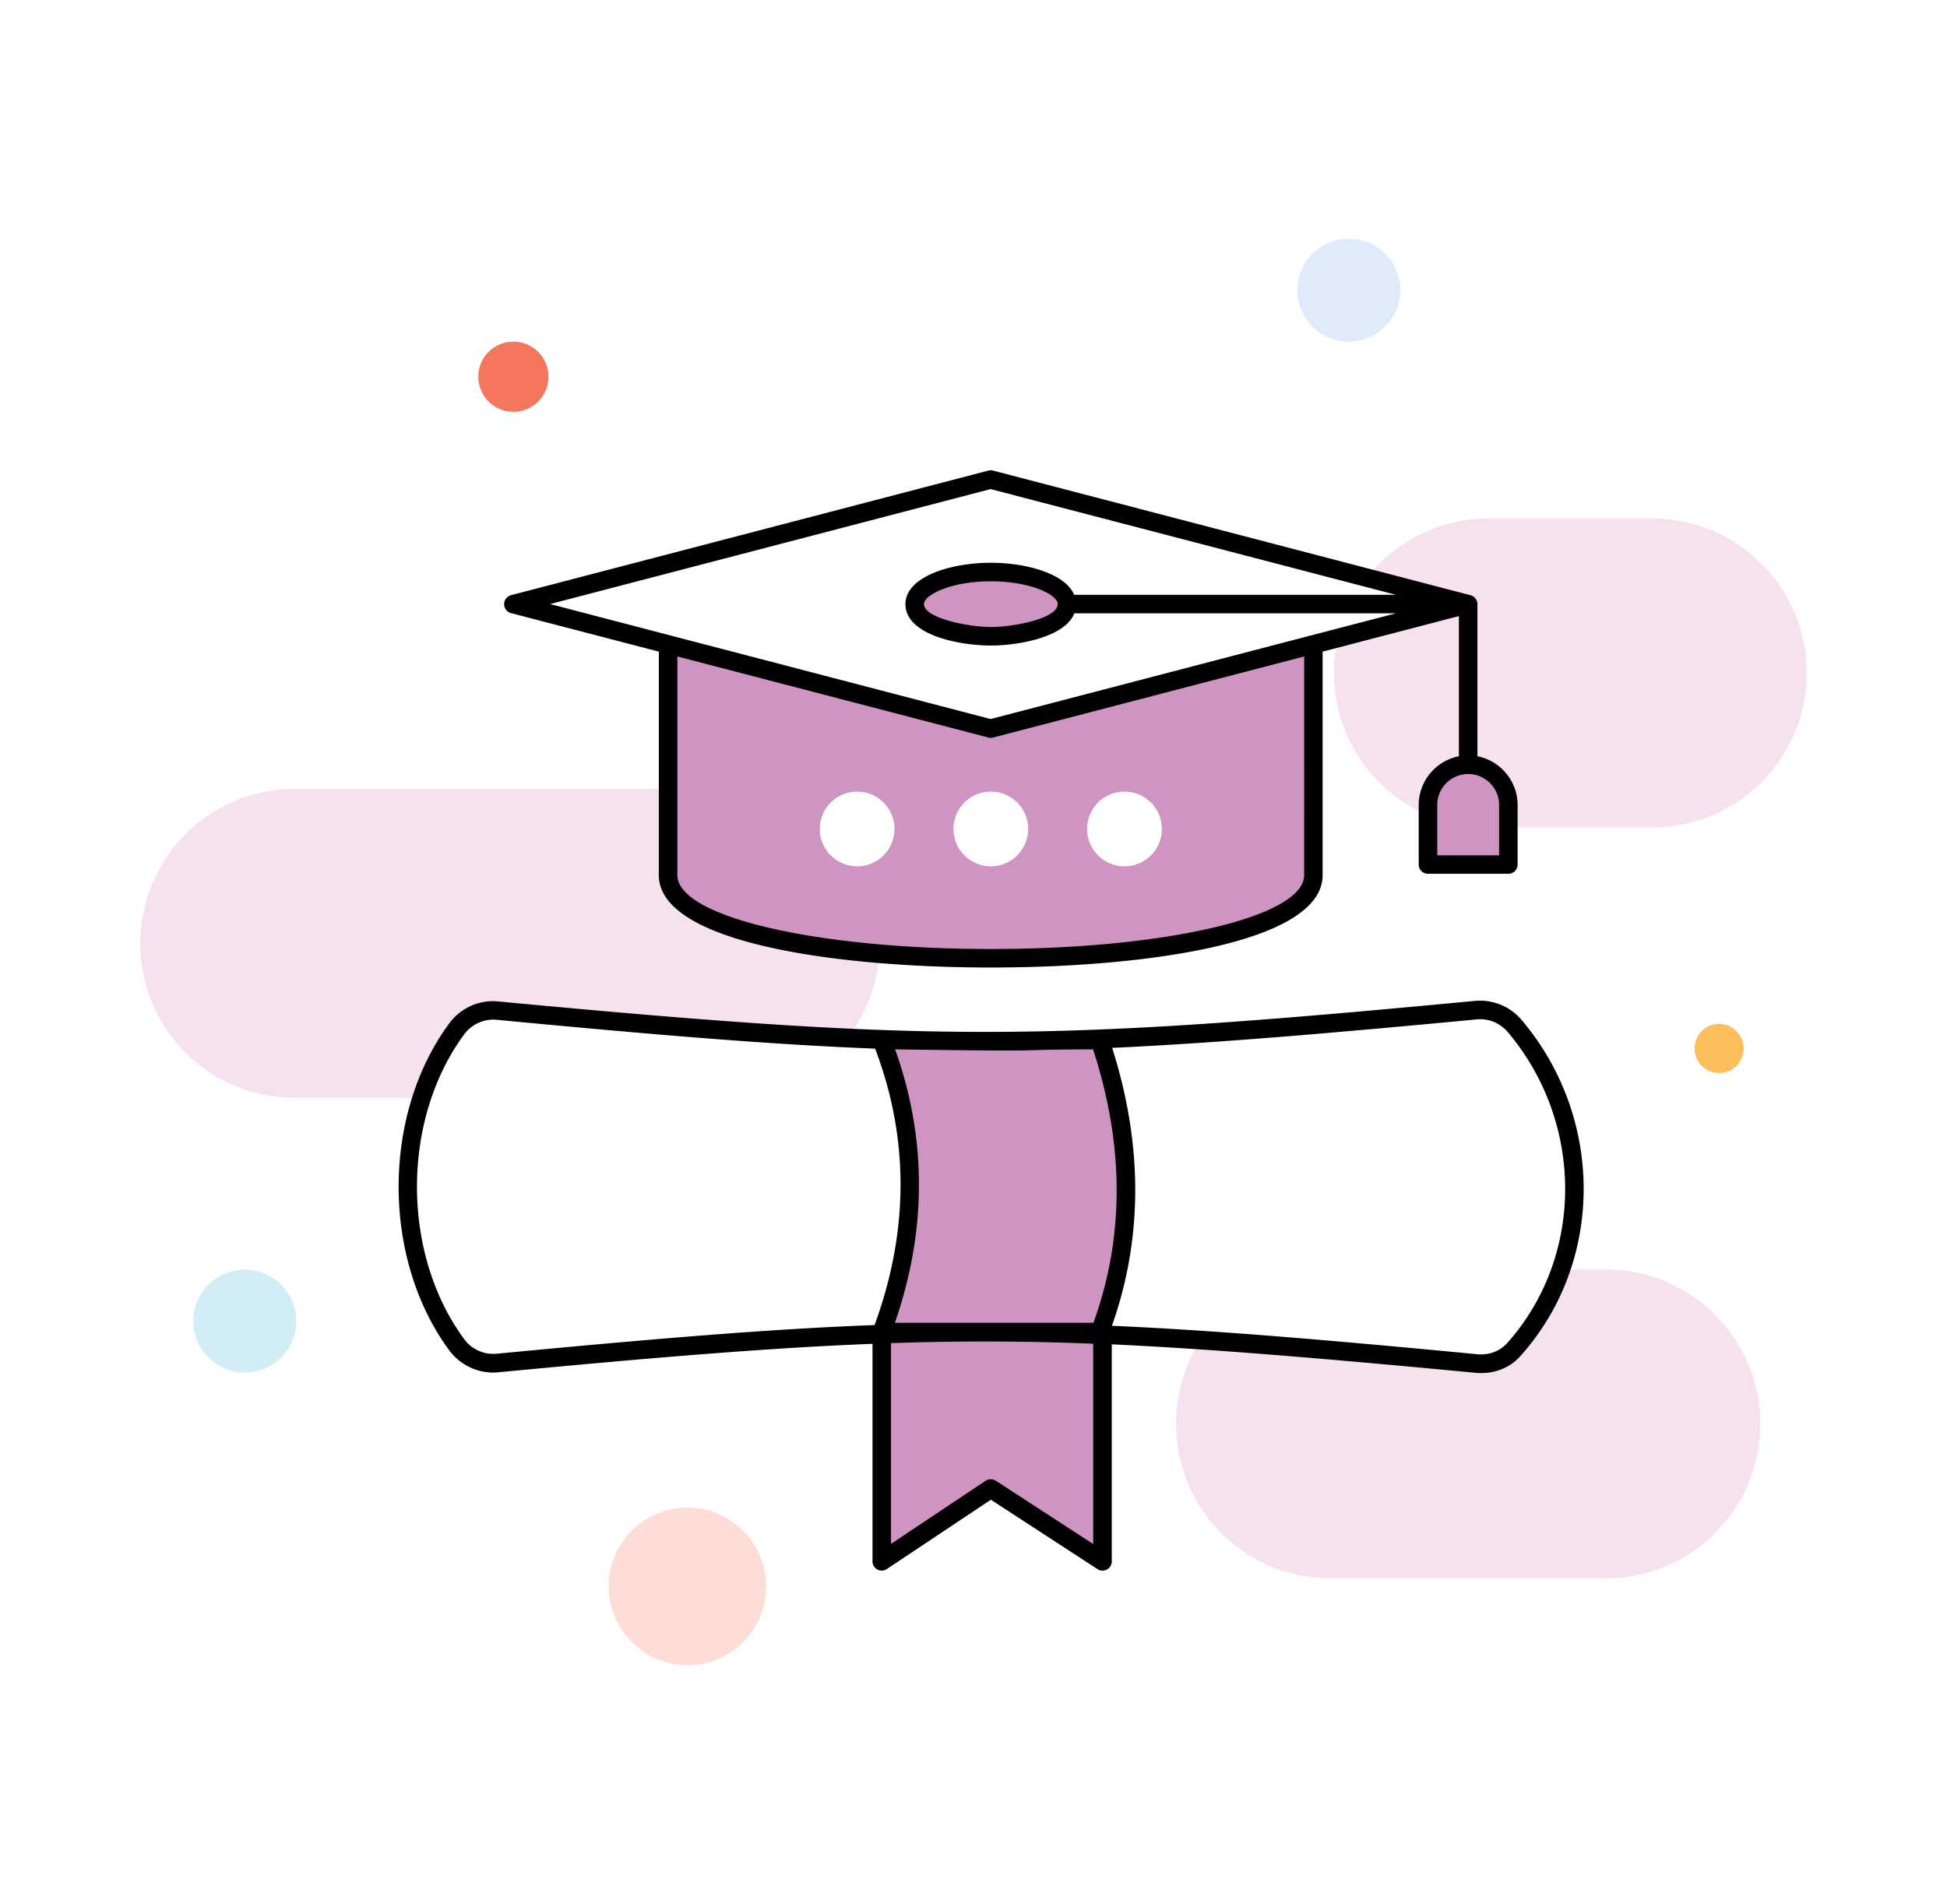<?xml version="1.0" encoding="UTF-8" standalone="no"?>
<svg
   xmlns:dc="http://purl.org/dc/elements/1.1/"
   xmlns:cc="http://creativecommons.org/ns#"
   xmlns:rdf="http://www.w3.org/1999/02/22-rdf-syntax-ns#"
   xmlns:svg="http://www.w3.org/2000/svg"
   xmlns="http://www.w3.org/2000/svg"
   xmlns:sodipodi="http://sodipodi.sourceforge.net/DTD/sodipodi-0.dtd"
   xmlns:inkscape="http://www.inkscape.org/namespaces/inkscape"
   width="233.666"
   height="228.505"
   viewBox="0 0 61.824 60.459"
   version="1.1"
   id="svg1034"
   inkscape:version="1.0.1 (3bc2e813f5, 2020-09-07)"
   sodipodi:docname="degree.svg"
   inkscape:export-filename="C:\Users\keega\Documents\cannlytics\assets\images\illustrations\multi-tone\degree.png"
   inkscape:export-xdpi="96"
   inkscape:export-ydpi="96">
  <defs
     id="defs1028">
    <clipPath
       clipPathUnits="userSpaceOnUse"
       id="clipPath1824">
      <path
         d="m 466.283,741.164 h 63.482 v -19.581 h -63.482 z"
         id="path1822"
         inkscape:connector-curvature="0" />
    </clipPath>
    <filter
       inkscape:collect="always"
       style="color-interpolation-filters:sRGB"
       id="filter2984"
       x="-4.8417312e-05"
       width="1"
       y="-5.6567825e-05"
       height="1">
      <feGaussianBlur
         inkscape:collect="always"
         stdDeviation="0.001"
         id="feGaussianBlur2986" />
    </filter>
  </defs>
  <sodipodi:namedview
     id="base"
     pagecolor="#323443"
     bordercolor="#666666"
     borderopacity="1.0"
     inkscape:pageopacity="0"
     inkscape:pageshadow="2"
     inkscape:zoom="1.4"
     inkscape:cx="108.88343"
     inkscape:cy="135.25169"
     inkscape:document-units="mm"
     inkscape:current-layer="layer1"
     inkscape:document-rotation="0"
     showgrid="false"
     inkscape:window-width="1624"
     inkscape:window-height="997"
     inkscape:window-x="230"
     inkscape:window-y="94"
     inkscape:window-maximized="0"
     units="px" />
  <g
     inkscape:label="Layer 1"
     inkscape:groupmode="layer"
     id="layer1"
     transform="translate(-75.677,-103.574)"
     style="filter:url(#filter2984)">
    <path
       fill="#f6e2ee"
       d="m 98.704,128.627 h -13.668 a 4.905,4.905 0 1 0 0,9.811 h 13.669 a 4.905,4.905 0 0 0 0,-9.811 z m 29.438,-8.587 h -5.201 a 4.905,4.905 0 1 0 0,9.811 h 5.201 a 4.905,4.905 0 1 0 0,-9.811 z m -1.474,23.847 h -8.741 a 4.905,4.905 0 0 0 0,9.811 h 8.741 a 4.905,4.905 0 1 0 0,-9.811 z"
       id="path2"
       style="stroke-width:0.588" />
    <path
       fill="#ffffff"
       d="m 90.173,136.255 c -2.074,2.826 -2.074,7.191 0,10.016 a 1.444,1.444 0 0 0 1.294,0.588 c 13.846,-1.315 17.168,-1.31 31.106,0.018 0.43,0.041 0.872,-0.109 1.161,-0.431 2.482,-2.762 2.634,-7.205 0.051,-10.275 a 1.449,1.449 0 0 0 -1.239,-0.517 c -13.915,1.325 -17.242,1.329 -31.08,0.016 a 1.444,1.444 0 0 0 -1.293,0.588 z"
       id="path4"
       style="stroke-width:0.588" />
    <path
       fill="#cf95c2"
       d="m 110.599,145.877 h -6.92 c 1.151,-3.067 1.223,-6.155 0,-9.271 h 6.92 c 1.108,3.26 1.115,6.352 0,9.271 z m 0.088,7.277 -3.548,-2.309 -3.46,2.309 v -7.277 h 7.009 z m 6.698,-29.894 H 96.893 v 8.107 c 0,3.514 20.491,3.514 20.491,0 v -8.106 z"
       id="path6"
       style="stroke-width:0.588" />
    <path
       fill="#ffffff"
       d="m 91.979,122.76 15.156,-3.955 15.163,3.955 -15.163,3.955 z"
       id="path8"
       style="stroke-width:0.588" />
    <path
       fill="#cf95c2"
       d="m 122.298,127.863 a 1.276,1.276 0 0 0 -1.276,1.276 v 1.89 h 2.552 v -1.89 a 1.276,1.276 0 0 0 -1.276,-1.276 z"
       id="path10"
       style="stroke-width:0.588" />
    <circle
       cx="102.894"
       cy="129.899"
       r="1.187"
       fill="#ffffff"
       id="circle12"
       style="stroke-width:0.588" />
    <circle
       cx="107.139"
       cy="129.899"
       r="1.187"
       fill="#ffffff"
       id="circle14"
       style="stroke-width:0.588" />
    <circle
       cx="111.383"
       cy="129.899"
       r="1.187"
       fill="#ffffff"
       id="circle16"
       style="stroke-width:0.588" />
    <ellipse
       cx="107.138"
       cy="122.76"
       fill="#cf95c2"
       rx="2.418"
       ry="1.021"
       id="ellipse18"
       style="stroke-width:0.588" />
    <path
       fill="#010101"
       d="m 124.008,135.981 a 1.735,1.735 0 0 0 -1.488,-0.623 c -13.761,1.305 -17.232,1.317 -31.027,0.018 -0.606,-0.059 -1.199,0.212 -1.558,0.706 -2.134,2.905 -2.134,7.455 0,10.366 0.359,0.488 0.953,0.764 1.558,0.706 4.992,-0.476 8.62,-0.776 11.889,-0.905 v 6.909 a 0.293,0.293 0 0 0 0.459,0.241 l 3.299,-2.199 3.387,2.205 a 0.297,0.297 0 0 0 0.3,0.011 c 0.094,-0.053 0.153,-0.153 0.153,-0.259 v -6.891 c 3.175,0.147 6.738,0.447 11.565,0.905 0.059,0.007 0.112,0.007 0.17,0.007 0.482,0 0.935,-0.194 1.235,-0.535 2.663,-2.958 2.687,-7.538 0.059,-10.66 z m -13.623,0.917 c 0.994,3.046 1,5.968 0.011,8.684 H 104.093 c 1.017,-2.94 1.017,-5.856 0.007,-8.684 5.56,0.08 3.271,0.009 6.285,0 z m -18.944,9.666 c -0.4,0.035 -0.794,-0.141 -1.029,-0.47 -1.993,-2.711 -1.993,-6.956 0,-9.666 0.235,-0.323 0.629,-0.506 1.029,-0.47 5.051,0.482 8.72,0.788 12.024,0.917 1.082,2.846 1.076,5.797 -0.018,8.778 -3.304,0.124 -6.956,0.429 -12.006,0.911 z m 18.95,6.044 -3.093,-2.011 a 0.303,0.303 0 0 0 -0.323,0 l -3.005,2.005 v -6.374 c 2.175,-0.076 4.216,-0.071 6.421,0.018 z m 13.123,-6.362 c -0.218,0.241 -0.564,0.365 -0.911,0.335 -4.851,-0.464 -8.426,-0.764 -11.618,-0.905 0.982,-2.775 0.988,-5.739 0.007,-8.825 3.181,-0.147 6.75,-0.447 11.583,-0.905 0.376,-0.035 0.741,0.118 0.988,0.412 2.434,2.899 2.417,7.15 -0.047,9.89 z m -31.609,-23.201 4.692,1.223 v 7.097 c 0,2.164 5.68,2.934 10.542,2.934 4.863,0 10.536,-0.77 10.536,-2.934 v -7.097 l 4.327,-1.129 v 4.451 a 1.582,1.582 0 0 0 -1.276,1.546 v 1.893 c 0,0.159 0.129,0.294 0.294,0.294 h 2.552 c 0.165,0 0.294,-0.135 0.294,-0.294 v -1.893 c 0,-0.764 -0.553,-1.405 -1.276,-1.546 v -4.833 a 0.299,0.299 0 0 0 -0.247,-0.288 l -15.134,-3.951 a 0.31,0.31 0 0 0 -0.147,0 l -15.158,3.957 a 0.295,0.295 0 0 0 0,0.57 z m 25.183,8.32 c 0,1.317 -4.369,2.346 -9.948,2.346 -5.58,0 -9.954,-1.029 -9.954,-2.346 v -6.944 l 9.878,2.575 c 0.024,0.007 0.047,0.011 0.071,0.011 0.029,0 0.053,-0.007 0.076,-0.011 l 9.878,-2.575 z m 6.191,-2.228 v 1.599 h -1.964 v -1.599 c 0,-0.541 0.441,-0.982 0.982,-0.982 0.541,0 0.982,0.441 0.982,0.982 z m -16.146,-10.031 12.871,3.357 h -10.219 c -0.276,-0.664 -1.493,-1.017 -2.646,-1.017 -1.317,0 -2.711,0.459 -2.711,1.311 0,0.988 1.712,1.317 2.711,1.317 0.873,0 2.351,-0.259 2.652,-1.023 h 10.213 c -5.603,1.458 -7.208,1.88 -12.871,3.357 l -13.988,-3.651 z m 0.007,4.38 c -0.689,0 -2.123,-0.276 -2.123,-0.729 0,-0.288 0.847,-0.723 2.123,-0.723 1.276,0 2.123,0.435 2.123,0.723 0,0.463 -1.408,0.729 -2.123,0.729 z"
       id="path20"
       style="stroke-width:0.588" />
    <circle
       cx="91.979"
       cy="115.537"
       r="1.115"
       fill="#f3765d"
       id="circle22"
       style="stroke-width:0.588" />
    <circle
       cx="83.449"
       cy="145.528"
       r="1.634"
       fill="#d2edf6"
       id="circle24"
       style="stroke-width:0.588" />
    <circle
       cx="118.506"
       cy="112.788"
       r="1.634"
       fill="#dfebf8"
       id="circle26"
       style="stroke-width:0.588" />
    <circle
       cx="130.265"
       cy="136.869"
       r="0.78"
       fill="#fdbe5c"
       id="circle28"
       style="stroke-width:0.588" />
    <circle
       cx="97.505"
       cy="153.951"
       r="2.502"
       fill="#fdddd6"
       id="circle30"
       style="stroke-width:0.588" />
  </g>
</svg>
